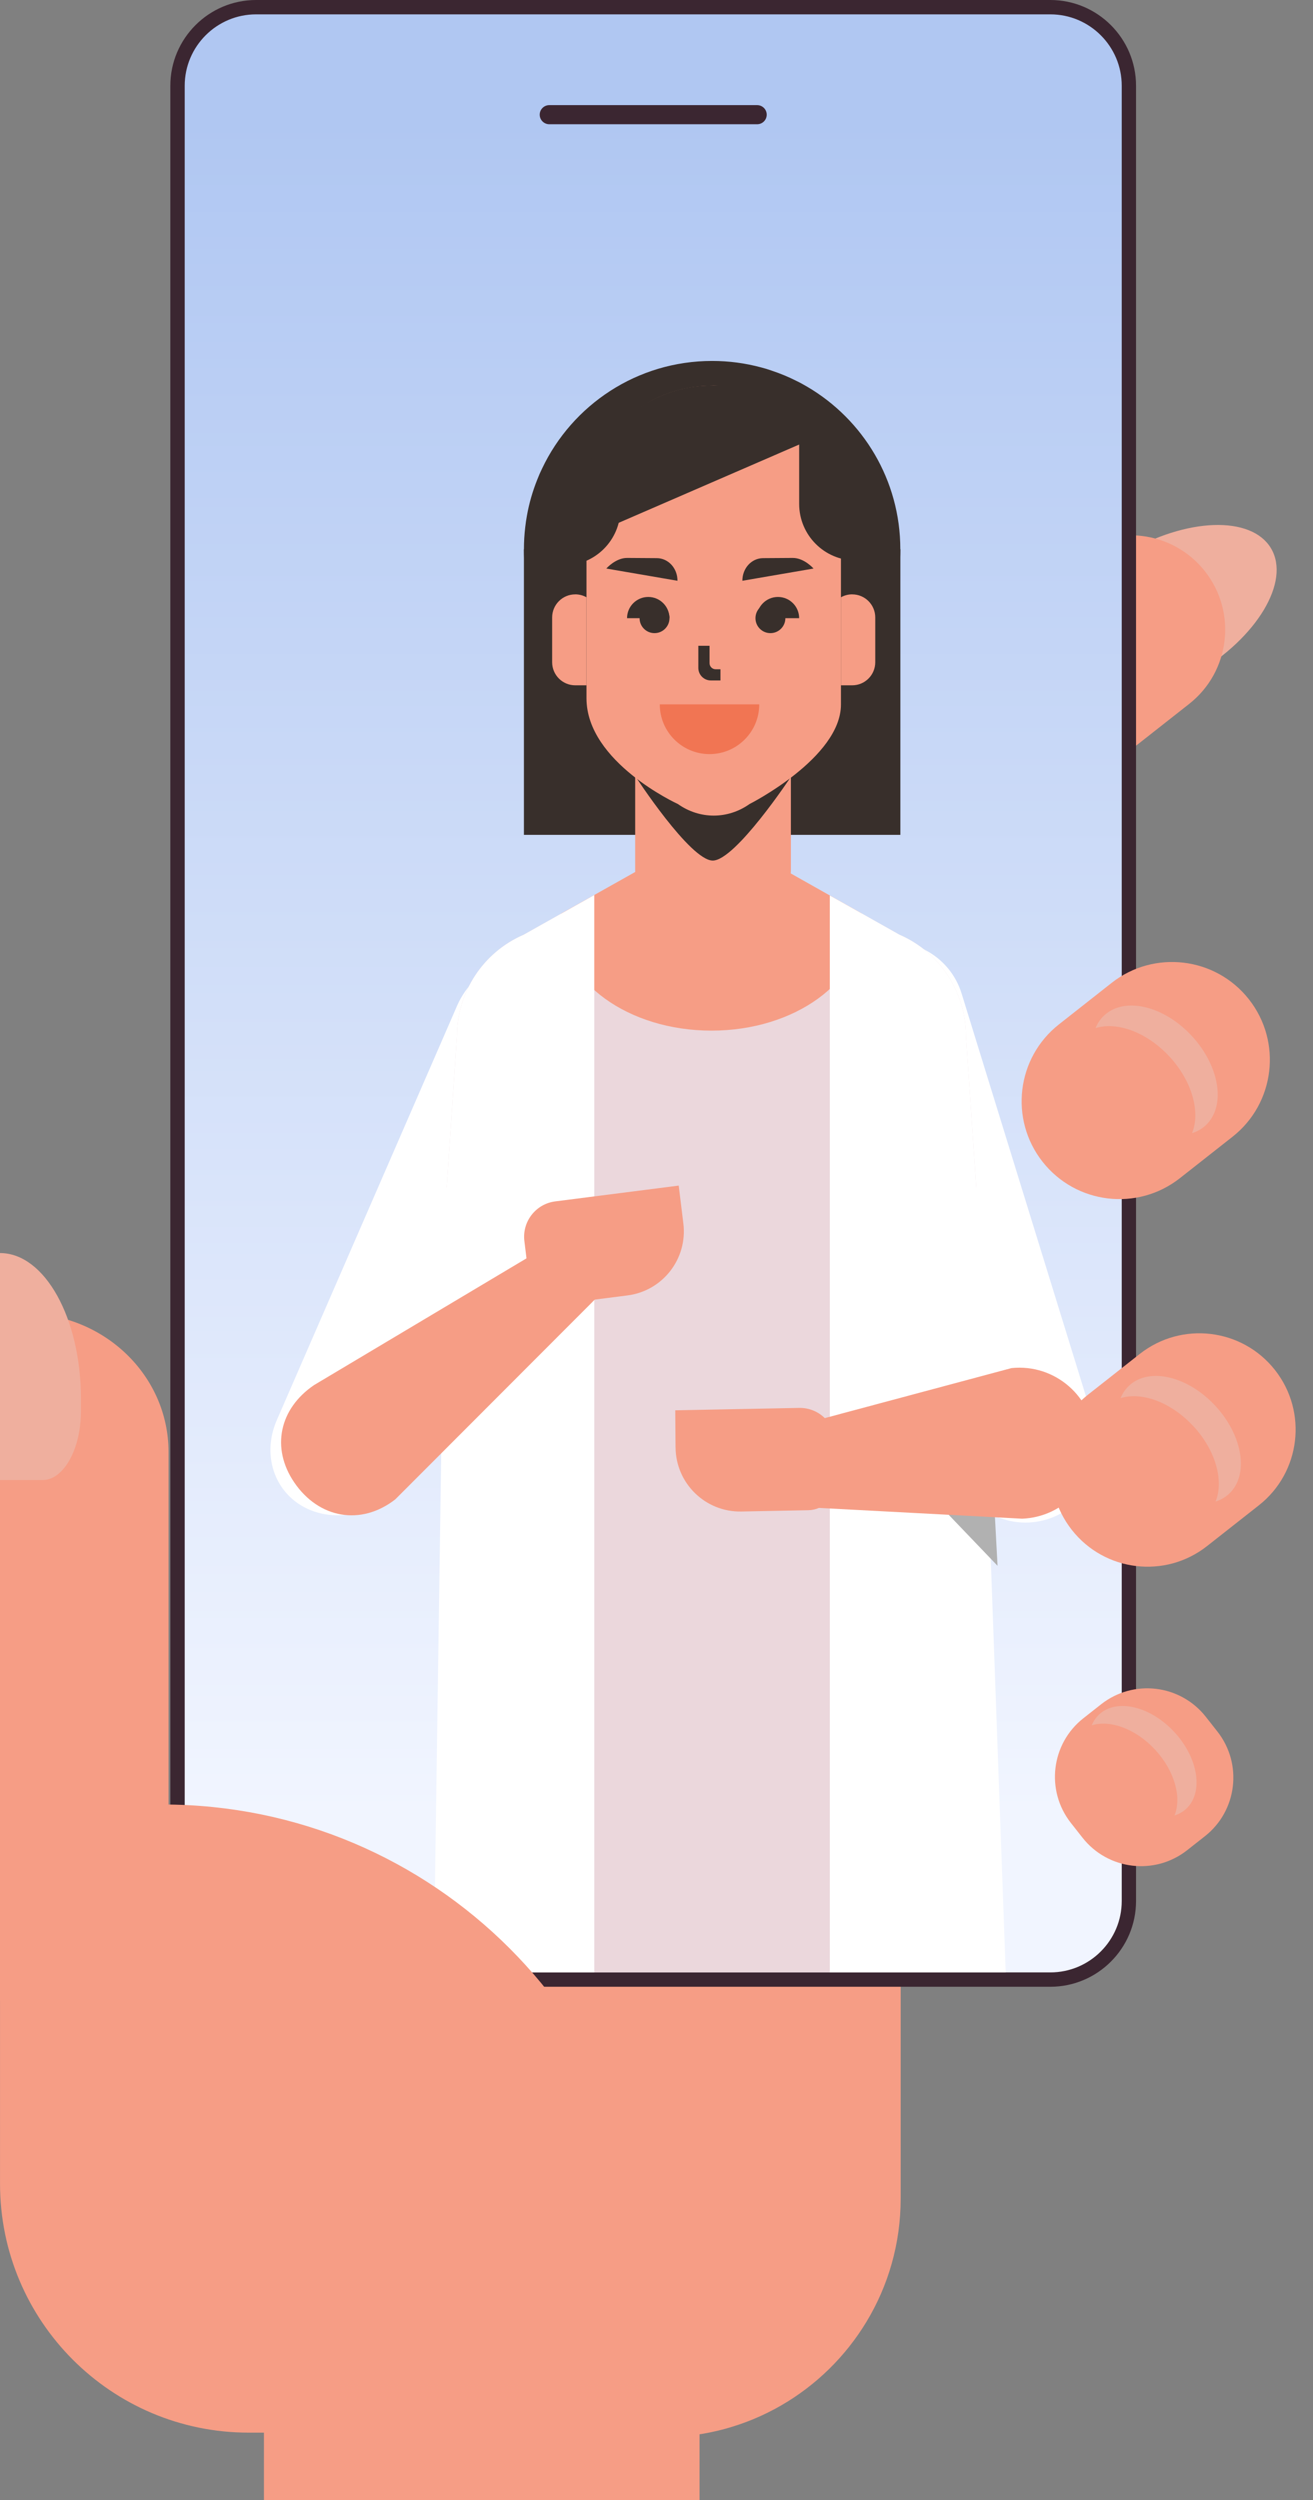 <svg width="93" height="177" viewBox="0 0 93 177" fill="none" xmlns="http://www.w3.org/2000/svg">
<rect x="0" y="0" width="93" height="177" fill="#808080" stroke="none"/>
<path d="M84.718 47.689C89.036 45.146 91.415 41.179 90.032 38.831C88.648 36.482 84.026 36.64 79.708 39.184C75.389 41.728 73.01 45.694 74.394 48.042C75.777 50.391 80.4 50.233 84.718 47.689Z" fill="#EFAF9E"/>
<path d="M80.632 52.665L84.228 49.837C87.13 47.556 87.632 43.353 85.35 40.451C83.069 37.55 78.865 37.048 75.965 39.329L72.369 42.157C69.467 44.439 68.965 48.643 71.246 51.543C73.528 54.445 77.732 54.946 80.632 52.665Z" fill="#F69D85"/>
<path d="M63.795 155.657C63.795 158.856 62.91 161.841 61.366 164.389C58.406 169.283 53.036 172.554 46.898 172.554H24.281V128.079H63.795V155.657Z" fill="#F69D85"/>
<path d="M18.139 140.153H74.394C77.467 140.153 79.959 137.661 79.959 134.588L79.959 6.075C79.959 3.002 77.467 0.51 74.394 0.51H18.139C15.066 0.51 12.574 3.002 12.574 6.075L12.574 134.588C12.574 137.661 15.066 140.153 18.139 140.153Z" fill="url(#paint0_linear_1553_28115)"/>
<path d="M18.139 140.661H74.393C77.742 140.661 80.466 137.937 80.466 134.588V6.073C80.466 2.724 77.742 0 74.393 0H18.139C14.789 0 12.065 2.724 12.065 6.073V134.588C12.065 137.937 14.789 140.661 18.139 140.661ZM74.395 1.016C77.184 1.016 79.453 3.284 79.453 6.073V134.588C79.453 137.377 77.184 139.645 74.395 139.645H18.141C15.352 139.645 13.083 137.377 13.083 134.588V6.073C13.083 3.284 15.352 1.016 18.141 1.016H74.395Z" fill="#3B2631"/>
<path d="M38.906 8.797H53.63C54.004 8.797 54.307 8.493 54.307 8.12C54.307 7.747 54.004 7.443 53.63 7.443H38.906C38.532 7.443 38.228 7.747 38.228 8.12C38.228 8.493 38.532 8.797 38.906 8.797Z" fill="#3B2631"/>
<path d="M37.109 59.107H63.773V38.889H37.109V59.107Z" fill="#382F2B"/>
<path d="M74.14 107.574C76.887 106.743 78.442 103.843 77.61 101.095L68.121 70.374C67.29 67.626 64.39 66.072 61.642 66.903C58.894 67.734 57.34 70.634 58.171 73.382L67.661 104.103C68.492 106.851 71.392 108.405 74.14 107.574Z" fill="white"/>
<path d="M22.257 107.014C19.594 106.109 18.419 103.185 19.633 100.483L32.4 71.151C33.613 68.449 36.754 66.99 39.417 67.893C42.08 68.798 43.254 71.722 42.041 74.424L29.274 103.756C28.061 106.458 24.92 107.917 22.257 107.014Z" fill="white"/>
<path d="M32.991 117.2C37.634 99.537 34.395 93.412 31.521 85.81L32.366 73.371C32.366 70.246 34.226 67.415 37.091 66.176L39.756 64.676L40.826 64.077L50.418 58.686L59.573 63.847L61.025 64.665L63.703 66.174C66.568 67.418 68.42 70.248 68.42 73.369L69.221 85.107C66.486 96.307 60.474 99.923 66.759 118.952C67.048 119.824 67.319 138.766 67.582 139.645H32.01C32.285 138.178 32.611 118.65 32.995 117.2H32.991Z" fill="#EBD7DC"/>
<path d="M39.727 65.243C39.727 69.508 44.504 72.968 50.395 72.968C56.285 72.968 61.058 69.508 61.058 65.243C61.058 65.047 61.05 64.856 61.024 64.665L59.572 63.847L50.416 58.686L40.825 64.077L39.755 64.676C39.733 64.863 39.725 65.05 39.725 65.241L39.727 65.243Z" fill="#F69D85"/>
<path d="M31.524 84.072H31.639L32.366 73.374C32.366 70.246 34.224 67.415 37.093 66.178L40.827 64.079L42.092 63.367V139.647H30.719L31.524 84.074V84.072Z" fill="white"/>
<path d="M58.773 63.398L59.573 63.847L63.704 66.174C66.569 67.415 68.422 70.246 68.422 73.369L69.15 84.072H69.223L71.235 139.645H58.775V63.396L58.773 63.398Z" fill="white"/>
<path d="M62.718 102.571L70.657 110.858L70.458 107.14L62.718 102.571Z" fill="#B1B1B1"/>
<path d="M55.335 63.344L50.521 66.753L45.674 63.344C45.242 62.918 44.99 62.271 44.99 61.588V49.895H56.019V61.588C56.019 62.271 55.767 62.918 55.335 63.344Z" fill="#F69D85"/>
<path d="M56.91 106.701L57.175 100.733L71.65 96.858C74.723 96.543 77.421 98.89 77.538 101.976C77.649 104.928 75.346 107.409 72.397 107.522L56.912 106.701H56.91Z" fill="#F69D85"/>
<path d="M56.016 55.005C56.016 55.005 52.089 60.928 50.485 60.928C48.881 60.928 44.987 54.937 44.987 54.937L56.016 55.005Z" fill="#382F2B"/>
<path d="M63.773 38.889C63.773 46.253 57.802 52.22 50.441 52.22C43.081 52.22 37.11 46.253 37.11 38.889C37.11 38.359 37.141 37.836 37.202 37.324C37.232 37.057 37.271 36.79 37.319 36.527C37.475 35.639 37.725 34.778 38.052 33.962C38.157 33.69 38.272 33.428 38.398 33.169C40.535 28.668 45.124 25.555 50.439 25.555C51.638 25.555 52.794 25.712 53.897 26.009C54.155 26.074 54.409 26.152 54.657 26.241C55.26 26.439 55.846 26.682 56.406 26.966C56.673 27.092 56.931 27.238 57.183 27.385C61.127 29.701 63.77 33.986 63.77 38.884L63.773 38.889Z" fill="#382F2B"/>
<path d="M53.09 56.925C51.541 58.017 49.565 58.017 48.016 56.925C48.016 56.925 41.541 53.971 41.541 49.439V36.479C41.541 30.925 45.576 27.298 50.553 27.298C55.53 27.298 59.565 30.925 59.565 36.479V49.878C59.565 53.654 53.09 56.925 53.09 56.925Z" fill="#F69D85"/>
<path d="M46.732 49.867C46.732 51.812 48.31 53.39 50.255 53.39C52.2 53.39 53.778 51.812 53.778 49.867H46.732Z" fill="#F17553"/>
<path d="M60.611 39.683C58.397 39.683 56.605 37.888 56.605 35.676V30.395C58.818 30.395 60.611 32.191 60.611 34.402V39.683Z" fill="#382F2B"/>
<path d="M39.94 40.032C42.153 40.032 43.946 38.237 43.946 36.026V30.745C41.732 30.745 39.94 32.54 39.94 34.752V40.032Z" fill="#382F2B"/>
<path d="M40.744 42.081C39.841 42.081 39.109 42.813 39.109 43.716V46.885C39.109 47.788 39.841 48.519 40.744 48.519H41.54V42.288C41.304 42.155 41.032 42.079 40.744 42.079V42.081Z" fill="#F69D85"/>
<path d="M60.361 42.081C61.264 42.081 61.995 42.813 61.995 43.716V46.885C61.995 47.788 61.264 48.519 60.361 48.519H59.565V42.288C59.801 42.155 60.072 42.079 60.361 42.079V42.081Z" fill="#F69D85"/>
<path d="M51.028 48.176H50.351C49.86 48.176 49.463 47.779 49.463 47.288V45.721H50.257V46.95C50.257 47.189 50.45 47.384 50.691 47.384H51.03V48.178L51.028 48.176Z" fill="#382F2B"/>
<path d="M47.419 43.766C47.419 44.35 46.946 44.825 46.36 44.825C45.774 44.825 45.301 44.352 45.301 43.766C45.301 43.18 45.774 42.707 46.36 42.707C46.946 42.707 47.419 43.18 47.419 43.766Z" fill="#382F2B"/>
<path d="M55.628 43.766C55.628 44.35 55.155 44.825 54.569 44.825C53.983 44.825 53.51 44.352 53.51 43.766C53.51 43.18 53.983 42.707 54.569 42.707C55.155 42.707 55.628 43.18 55.628 43.766Z" fill="#382F2B"/>
<path d="M44.414 43.766C44.414 42.937 45.087 42.264 45.916 42.264C46.745 42.264 47.418 42.937 47.418 43.766H44.412H44.414Z" fill="#382F2B"/>
<path d="M56.604 43.766C56.604 42.937 55.931 42.264 55.102 42.264C54.273 42.264 53.6 42.937 53.6 43.766H56.606H56.604Z" fill="#382F2B"/>
<path d="M58.275 30.749L40.325 38.531C40.325 32.327 44.838 27.298 50.403 27.298H55.178C56.888 27.298 58.275 28.844 58.275 30.752V30.749Z" fill="#382F2B"/>
<path d="M57.623 40.252L52.583 41.118C52.577 40.239 53.23 39.52 54.044 39.516L56.147 39.501C56.961 39.494 57.625 40.254 57.625 40.254L57.623 40.252Z" fill="#382F2B"/>
<path d="M42.946 40.252L47.985 41.118C47.992 40.239 47.339 39.52 46.525 39.516L44.422 39.501C43.608 39.494 42.943 40.254 42.943 40.254L42.946 40.252Z" fill="#382F2B"/>
<path d="M47.849 102.48L47.829 99.849L56.6 99.678C58.007 99.65 59.163 100.776 59.174 102.182L59.196 104.928C59.205 106.011 58.341 106.899 57.258 106.921L52.509 107.014C49.965 107.064 47.87 105.026 47.851 102.48H47.849Z" fill="#F69D85"/>
<path d="M48.403 86.626L48.073 83.939L39.328 85.057C37.95 85.233 36.973 86.49 37.142 87.868L37.719 92.574L44.446 91.714C46.94 91.395 48.709 89.12 48.403 86.624V86.626Z" fill="#F69D85"/>
<path d="M40.109 87.412L43.337 90.8L28 106.152C25.562 108.049 22.574 107.504 20.837 104.948C19.179 102.504 19.8 99.723 22.244 98.063L40.109 87.41V87.412Z" fill="#F69D85"/>
<path d="M49.548 172.128H18.695V177H49.548V172.128Z" fill="#F69D85"/>
<path d="M46.268 162.509V172.229H17.62C7.89 172.229 0.002 164.341 0.002 154.611V127.757H11.516C30.71 127.757 46.268 143.315 46.268 162.509Z" fill="#F69D85"/>
<path d="M11.938 102.801V141.644H0V92.984H1.721C7.362 92.984 11.938 97.379 11.938 102.801Z" fill="#F69D85"/>
<path d="M5.734 99.04V99.895C5.734 101.831 5.109 103.504 4.2 104.294C3.846 104.613 3.442 104.785 3.019 104.785H0V88.715C1.584 88.715 3.019 89.869 4.059 91.742C5.094 93.607 5.734 96.188 5.734 99.042V99.04Z" fill="#EFAF9E"/>
<path d="M85.495 109.462L89.165 106.575C92.126 104.247 92.638 99.96 90.309 96.999C87.981 94.039 83.694 93.526 80.733 95.855L77.063 98.742C74.102 101.071 73.59 105.358 75.919 108.318C78.248 111.279 82.535 111.791 85.495 109.462Z" fill="#F69D85"/>
<path d="M83.572 83.414L87.299 80.482C90.308 78.116 90.826 73.76 88.463 70.754C86.097 67.745 81.74 67.227 78.734 69.59L75.008 72.523C71.999 74.888 71.481 79.245 73.844 82.251C76.21 85.259 80.566 85.778 83.572 83.414Z" fill="#F69D85"/>
<path d="M84.086 130.993L85.343 130.004C87.635 128.202 88.031 124.883 86.229 122.592L85.406 121.546C83.603 119.255 80.285 118.858 77.993 120.661L76.736 121.65C74.445 123.452 74.049 126.771 75.851 129.062L76.674 130.108C78.476 132.399 81.795 132.796 84.086 130.993Z" fill="#F69D85"/>
<path d="M81.834 123.896C80.46 122.401 78.633 121.741 77.326 122.153C77.448 121.856 77.626 121.591 77.865 121.372C79.11 120.228 81.498 120.799 83.195 122.646C84.892 124.495 85.259 126.919 84.013 128.066C83.777 128.283 83.497 128.439 83.191 128.534C83.71 127.267 83.208 125.391 81.834 123.896Z" fill="#EFAF9E"/>
<path d="M84.54 100.989C82.962 99.272 80.868 98.516 79.37 98.987C79.511 98.644 79.715 98.341 79.987 98.091C81.415 96.778 84.154 97.433 86.103 99.554C88.052 101.674 88.473 104.457 87.043 105.77C86.772 106.02 86.45 106.198 86.099 106.308C86.695 104.854 86.12 102.703 84.542 100.986L84.54 100.989Z" fill="#EFAF9E"/>
<path d="M82.848 74.821C81.246 73.076 79.117 72.31 77.596 72.79C77.739 72.442 77.945 72.134 78.223 71.88C79.675 70.545 82.455 71.212 84.435 73.365C86.414 75.52 86.842 78.346 85.39 79.681C85.114 79.935 84.789 80.115 84.431 80.228C85.036 78.752 84.452 76.566 82.85 74.821H82.848Z" fill="#EFAF9E"/>
<defs>
<linearGradient id="paint0_linear_1553_28115" x1="46.269" y1="128.398" x2="46.269" y2="8.519" gradientUnits="userSpaceOnUse">
<stop stop-color="#F1F5FF"/>
<stop offset="1" stop-color="#B0C7F2"/>
</linearGradient>
</defs>
</svg>
